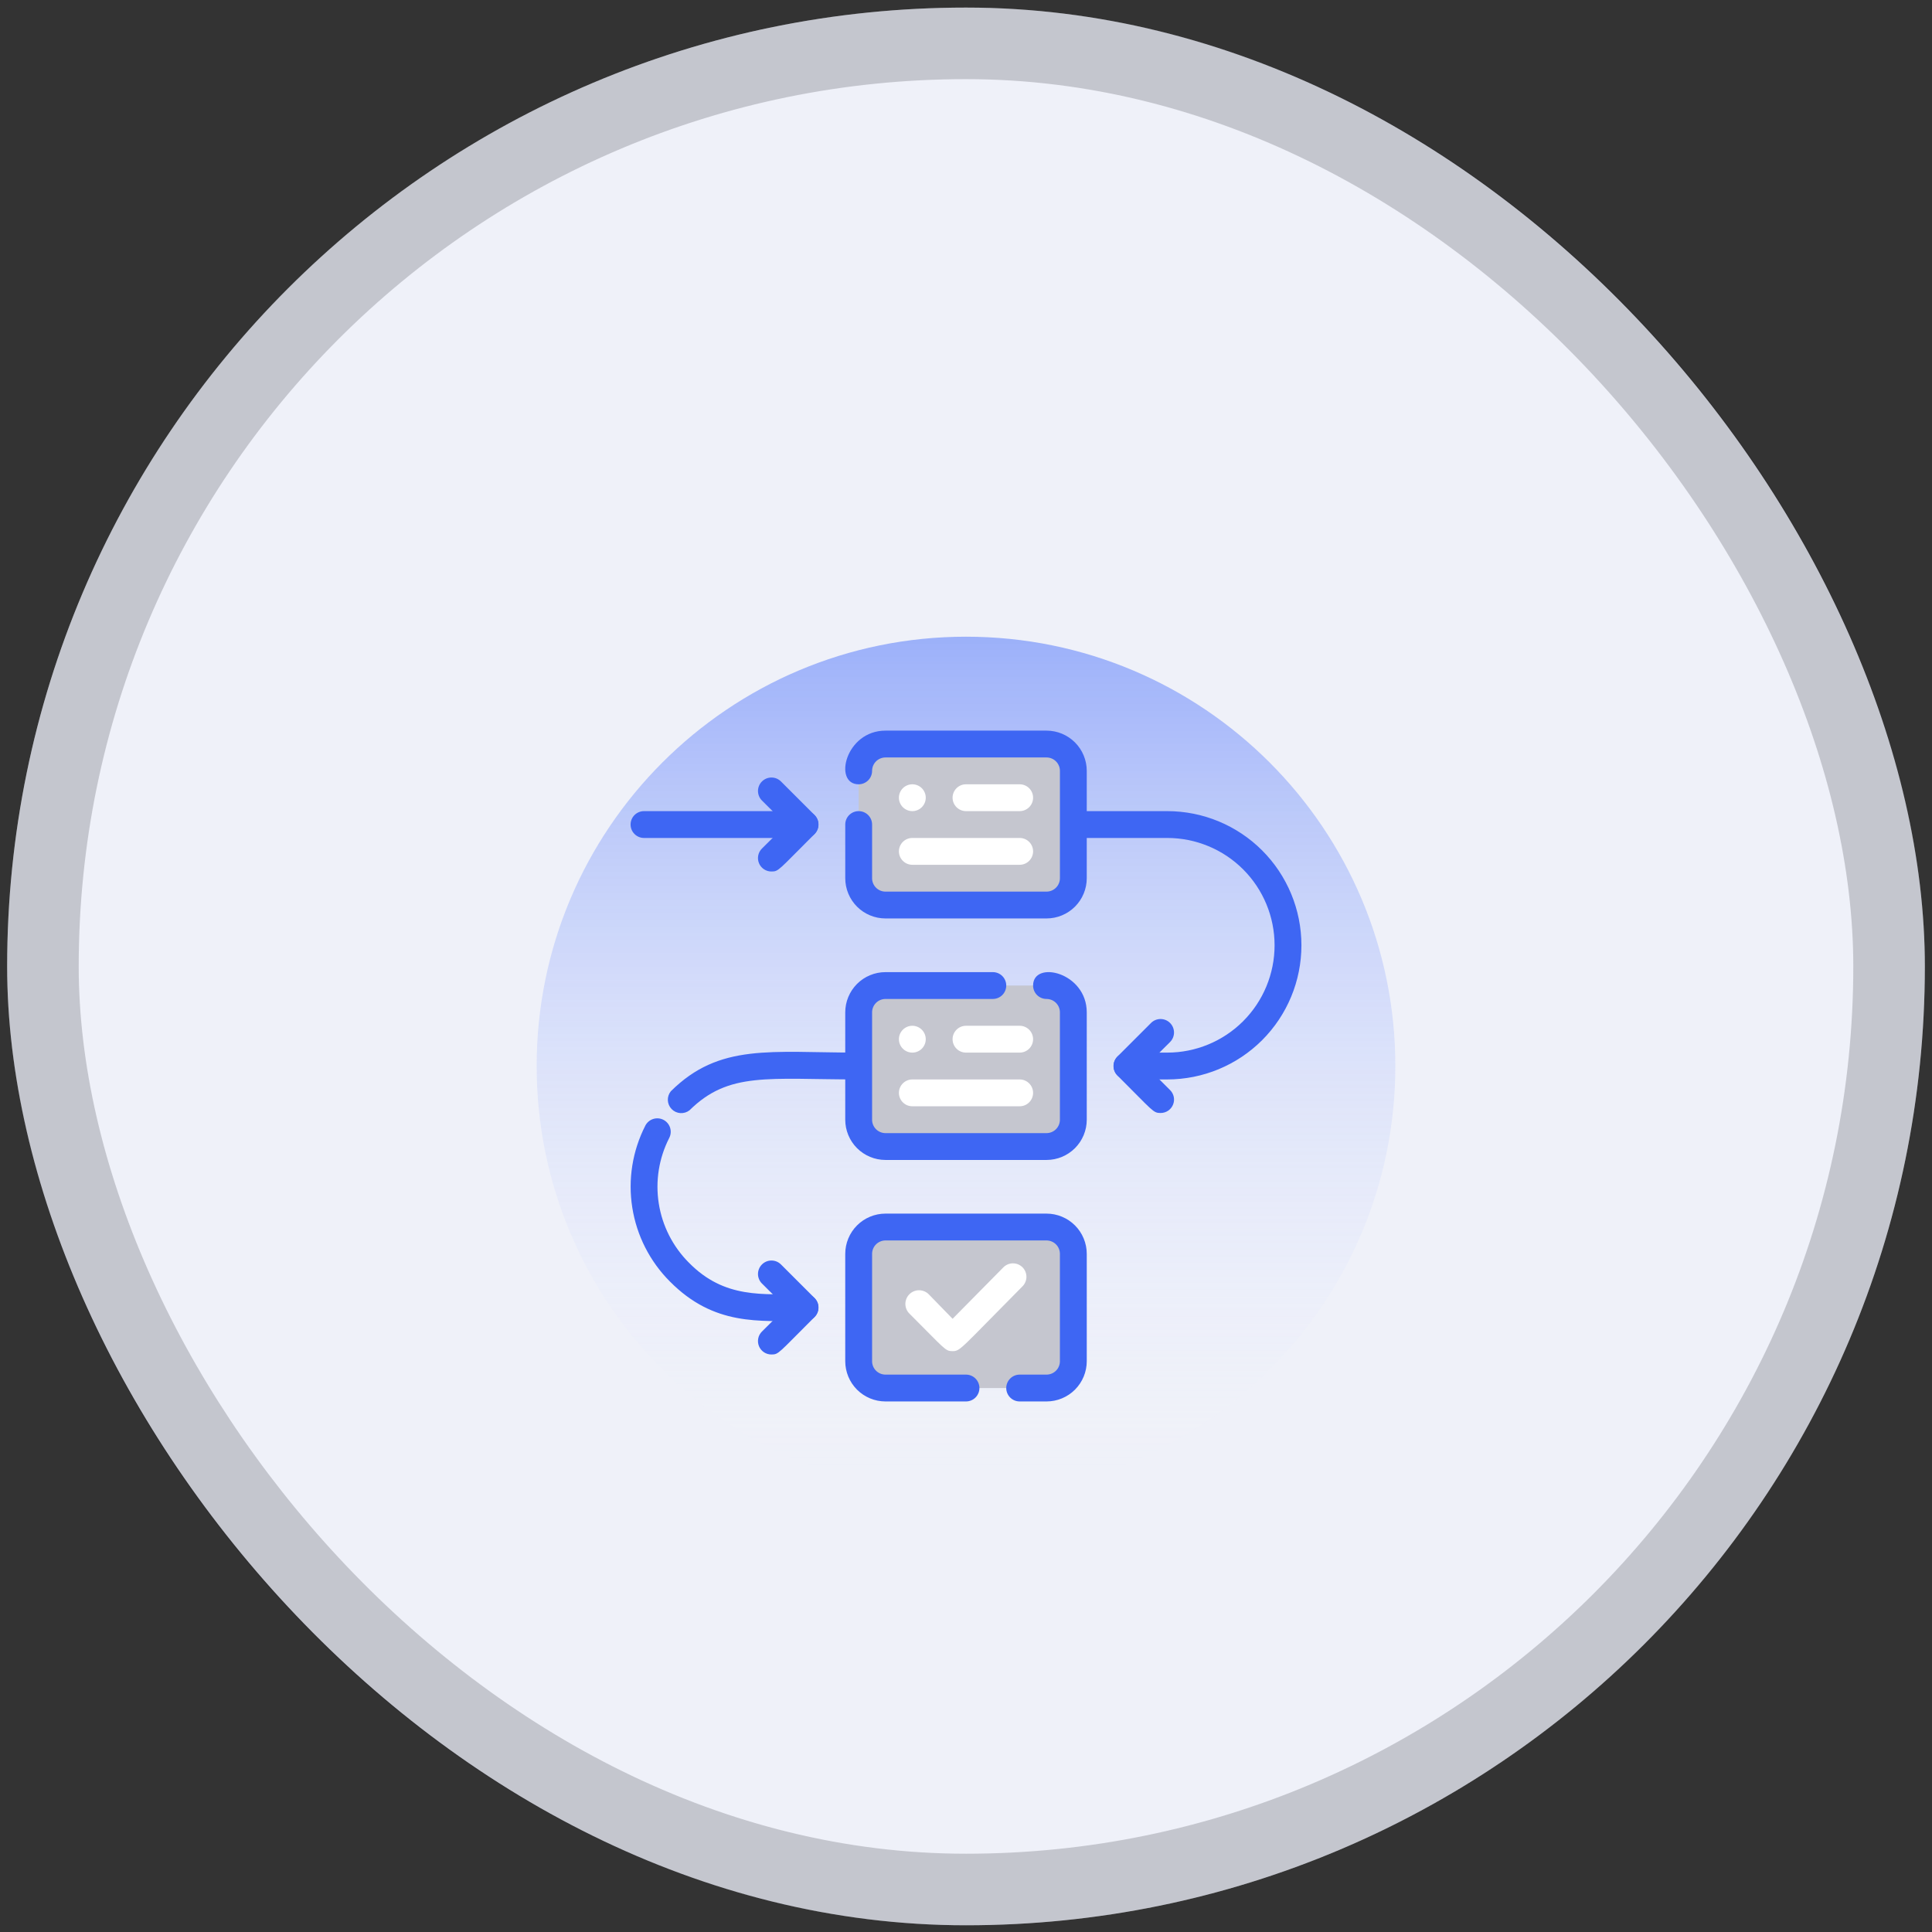 <svg width="135" height="135" viewBox="0 0 135 135" fill="none" xmlns="http://www.w3.org/2000/svg">
<rect x="0" y="0" width="135" height="135" fill="#333333" stroke="none"/>
<rect x="0.5" y="0.53" width="134" height="134" rx="67" fill="#EFF1F9"/>
<rect x="3" y="3.03" width="129" height="129" rx="64.5" stroke="#1C1C25" stroke-opacity="0.2" stroke-width="5"/>
<g clip-path="url(#clip0_0_202)">
<g clip-path="url(#clip1_0_202)">
<g clip-path="url(#clip2_0_202)">
<path opacity="0.5" d="M67.5 104.49C84.069 104.49 97.5 91.058 97.5 74.49C97.5 57.922 84.069 44.49 67.5 44.49C50.931 44.49 37.5 57.922 37.5 74.49C37.5 91.058 50.931 104.49 67.5 104.49Z" fill="url(#paint0_linear_0_202)"/>
<path d="M81.562 75.427H78.75C78.501 75.427 78.263 75.329 78.087 75.153C77.911 74.977 77.812 74.739 77.812 74.49C77.812 74.241 77.911 74.003 78.087 73.827C78.263 73.651 78.501 73.552 78.75 73.552H81.562C83.552 73.552 85.459 72.762 86.866 71.356C88.272 69.949 89.062 68.042 89.062 66.052C89.062 64.063 88.272 62.156 86.866 60.749C85.459 59.343 83.552 58.553 81.562 58.553H75C74.751 58.553 74.513 58.454 74.337 58.278C74.161 58.102 74.062 57.864 74.062 57.615C74.062 57.366 74.161 57.128 74.337 56.952C74.513 56.776 74.751 56.678 75 56.678H81.562C84.049 56.678 86.433 57.665 88.192 59.423C89.95 61.181 90.938 63.566 90.938 66.052C90.938 68.539 89.95 70.924 88.192 72.682C86.433 74.44 84.049 75.427 81.562 75.427Z" fill="#3E66F3"/>
<path d="M81.094 77.771C80.569 77.771 80.588 77.649 78.084 75.156C77.997 75.068 77.927 74.965 77.879 74.85C77.832 74.736 77.807 74.614 77.807 74.49C77.807 74.366 77.832 74.244 77.879 74.129C77.927 74.015 77.997 73.912 78.084 73.824L80.428 71.481C80.605 71.304 80.844 71.205 81.094 71.205C81.344 71.205 81.583 71.304 81.759 71.481C81.936 71.657 82.035 71.897 82.035 72.146C82.035 72.396 81.936 72.635 81.759 72.812L80.072 74.49L81.759 76.168C81.892 76.299 81.982 76.467 82.019 76.649C82.055 76.832 82.037 77.021 81.965 77.193C81.894 77.365 81.773 77.512 81.618 77.615C81.462 77.718 81.28 77.772 81.094 77.771Z" fill="#3E66F3"/>
<path d="M56.25 92.302C53.044 92.302 49.894 92.659 46.81 89.546C45.409 88.144 44.489 86.335 44.181 84.378C43.872 82.421 44.192 80.416 45.094 78.652C45.208 78.431 45.406 78.264 45.643 78.189C45.881 78.113 46.138 78.135 46.36 78.249C46.581 78.364 46.748 78.561 46.823 78.799C46.899 79.036 46.877 79.293 46.763 79.515C46.042 80.925 45.786 82.527 46.032 84.092C46.278 85.656 47.013 87.103 48.131 88.224C50.625 90.765 53.297 90.427 56.25 90.427C56.499 90.427 56.737 90.526 56.913 90.702C57.089 90.878 57.188 91.116 57.188 91.365C57.188 91.613 57.089 91.852 56.913 92.028C56.737 92.204 56.499 92.302 56.25 92.302Z" fill="#3E66F3"/>
<path d="M46.875 76.252C50.278 72.877 53.85 73.552 60 73.552C60.249 73.552 60.487 73.651 60.663 73.827C60.839 74.003 60.938 74.241 60.938 74.49C60.938 74.739 60.839 74.977 60.663 75.153C60.487 75.329 60.249 75.427 60 75.427C53.663 75.427 50.934 74.865 48.178 77.584C47.996 77.725 47.769 77.794 47.539 77.779C47.31 77.763 47.094 77.664 46.933 77.499C46.772 77.335 46.677 77.117 46.666 76.887C46.655 76.657 46.73 76.431 46.875 76.252Z" fill="#3E66F3"/>
<path d="M53.906 94.646C53.72 94.647 53.538 94.593 53.383 94.49C53.227 94.387 53.106 94.24 53.035 94.068C52.964 93.896 52.945 93.707 52.982 93.524C53.018 93.342 53.108 93.174 53.241 93.043L54.928 91.365L53.241 89.687C53.153 89.599 53.084 89.496 53.037 89.381C52.989 89.267 52.965 89.145 52.965 89.021C52.965 88.898 52.989 88.775 53.037 88.661C53.084 88.547 53.153 88.443 53.241 88.356C53.328 88.268 53.432 88.199 53.546 88.151C53.66 88.104 53.783 88.08 53.906 88.08C54.03 88.08 54.152 88.104 54.267 88.151C54.381 88.199 54.484 88.268 54.572 88.356L56.916 90.699C57.004 90.787 57.073 90.89 57.121 91.004C57.169 91.119 57.193 91.241 57.193 91.365C57.193 91.489 57.169 91.611 57.121 91.725C57.073 91.84 57.004 91.943 56.916 92.031C54.375 94.562 54.422 94.646 53.906 94.646Z" fill="#3E66F3"/>
<path d="M53.906 60.896C53.72 60.897 53.538 60.843 53.383 60.74C53.227 60.637 53.106 60.49 53.035 60.318C52.964 60.146 52.945 59.957 52.982 59.774C53.018 59.592 53.108 59.424 53.241 59.293L54.928 57.615L53.241 55.937C53.153 55.849 53.084 55.746 53.037 55.631C52.989 55.517 52.965 55.395 52.965 55.271C52.965 55.022 53.064 54.782 53.241 54.606C53.417 54.429 53.657 54.33 53.906 54.33C54.03 54.33 54.152 54.354 54.267 54.401C54.381 54.449 54.484 54.518 54.572 54.606L56.916 56.949C57.004 57.036 57.073 57.14 57.121 57.254C57.169 57.369 57.193 57.491 57.193 57.615C57.193 57.739 57.169 57.861 57.121 57.975C57.073 58.09 57.004 58.193 56.916 58.281C54.375 60.812 54.422 60.896 53.906 60.896Z" fill="#3E66F3"/>
<path d="M56.25 58.553H45C44.751 58.553 44.513 58.454 44.337 58.278C44.161 58.102 44.062 57.864 44.062 57.615C44.062 57.366 44.161 57.128 44.337 56.952C44.513 56.776 44.751 56.678 45 56.678H56.25C56.499 56.678 56.737 56.776 56.913 56.952C57.089 57.128 57.188 57.366 57.188 57.615C57.188 57.864 57.089 58.102 56.913 58.278C56.737 58.454 56.499 58.553 56.25 58.553Z" fill="#3E66F3"/>
<path d="M73.125 68.865H61.875C60.84 68.865 60 69.704 60 70.74V78.24C60 79.275 60.84 80.115 61.875 80.115H73.125C74.16 80.115 75 79.275 75 78.24V70.74C75 69.704 74.16 68.865 73.125 68.865Z" fill="#C5C6CF"/>
<path d="M73.125 85.74H61.875C60.84 85.74 60 86.579 60 87.615V95.115C60 96.15 60.84 96.99 61.875 96.99H73.125C74.16 96.99 75 96.15 75 95.115V87.615C75 86.579 74.16 85.74 73.125 85.74Z" fill="#C5C6CF"/>
<path d="M73.125 51.99H61.875C60.84 51.99 60 52.83 60 53.865V61.365C60 62.401 60.84 63.24 61.875 63.24H73.125C74.16 63.24 75 62.401 75 61.365V53.865C75 52.83 74.16 51.99 73.125 51.99Z" fill="#C5C6CF"/>
<path d="M73.125 81.053H61.875C61.129 81.053 60.414 80.756 59.886 80.229C59.359 79.701 59.062 78.986 59.062 78.24V70.74C59.062 69.994 59.359 69.279 59.886 68.751C60.414 68.224 61.129 67.928 61.875 67.928H69.375C69.624 67.928 69.862 68.026 70.038 68.202C70.214 68.378 70.312 68.617 70.312 68.865C70.312 69.114 70.214 69.352 70.038 69.528C69.862 69.704 69.624 69.803 69.375 69.803H61.875C61.626 69.803 61.388 69.901 61.212 70.077C61.036 70.253 60.938 70.492 60.938 70.74V78.24C60.938 78.489 61.036 78.727 61.212 78.903C61.388 79.079 61.626 79.178 61.875 79.178H73.125C73.374 79.178 73.612 79.079 73.788 78.903C73.964 78.727 74.062 78.489 74.062 78.24V70.74C74.062 70.492 73.964 70.253 73.788 70.077C73.612 69.901 73.374 69.803 73.125 69.803C72.876 69.803 72.638 69.704 72.462 69.528C72.286 69.352 72.188 69.114 72.188 68.865C72.188 67.075 75.938 67.928 75.938 70.74V78.24C75.938 78.986 75.641 79.701 75.114 80.229C74.586 80.756 73.871 81.053 73.125 81.053Z" fill="#3E66F3"/>
<path d="M73.125 97.927H71.25C71.001 97.927 70.763 97.829 70.587 97.653C70.411 97.477 70.312 97.239 70.312 96.99C70.312 96.741 70.411 96.503 70.587 96.327C70.763 96.151 71.001 96.052 71.25 96.052H73.125C73.374 96.052 73.612 95.954 73.788 95.778C73.964 95.602 74.062 95.364 74.062 95.115V87.615C74.062 87.366 73.964 87.128 73.788 86.952C73.612 86.776 73.374 86.677 73.125 86.677H61.875C61.626 86.677 61.388 86.776 61.212 86.952C61.036 87.128 60.938 87.366 60.938 87.615V95.115C60.938 95.364 61.036 95.602 61.212 95.778C61.388 95.954 61.626 96.052 61.875 96.052H67.5C67.749 96.052 67.987 96.151 68.163 96.327C68.339 96.503 68.438 96.741 68.438 96.99C68.438 97.239 68.339 97.477 68.163 97.653C67.987 97.829 67.749 97.927 67.5 97.927H61.875C61.129 97.927 60.414 97.631 59.886 97.104C59.359 96.576 59.062 95.861 59.062 95.115V87.615C59.062 86.869 59.359 86.154 59.886 85.626C60.414 85.099 61.129 84.802 61.875 84.802H73.125C73.871 84.802 74.586 85.099 75.114 85.626C75.641 86.154 75.938 86.869 75.938 87.615V95.115C75.938 95.861 75.641 96.576 75.114 97.104C74.586 97.631 73.871 97.927 73.125 97.927Z" fill="#3E66F3"/>
<path d="M73.125 64.177H61.875C61.129 64.177 60.414 63.881 59.886 63.354C59.359 62.826 59.063 62.111 59.063 61.365V57.615C59.063 57.366 59.161 57.128 59.337 56.952C59.513 56.776 59.752 56.678 60 56.678C60.249 56.678 60.487 56.776 60.663 56.952C60.839 57.128 60.938 57.366 60.938 57.615V61.365C60.938 61.614 61.036 61.852 61.212 62.028C61.388 62.204 61.627 62.303 61.875 62.303H73.125C73.374 62.303 73.612 62.204 73.788 62.028C73.964 61.852 74.063 61.614 74.063 61.365V53.865C74.063 53.616 73.964 53.378 73.788 53.202C73.612 53.026 73.374 52.928 73.125 52.928H61.875C61.627 52.928 61.388 53.026 61.212 53.202C61.036 53.378 60.938 53.616 60.938 53.865C60.938 54.114 60.839 54.352 60.663 54.528C60.487 54.704 60.249 54.803 60 54.803C58.209 54.803 59.063 51.053 61.875 51.053H73.125C73.871 51.053 74.586 51.349 75.114 51.876C75.641 52.404 75.938 53.119 75.938 53.865V61.365C75.938 62.111 75.641 62.826 75.114 63.354C74.586 63.881 73.871 64.177 73.125 64.177Z" fill="#3E66F3"/>
<path d="M71.25 56.678H67.5C67.251 56.678 67.013 56.579 66.837 56.403C66.661 56.227 66.562 55.989 66.562 55.74C66.562 55.491 66.661 55.253 66.837 55.077C67.013 54.901 67.251 54.803 67.5 54.803H71.25C71.499 54.803 71.737 54.901 71.913 55.077C72.089 55.253 72.188 55.491 72.188 55.74C72.188 55.989 72.089 56.227 71.913 56.403C71.737 56.579 71.499 56.678 71.25 56.678Z" fill="white"/>
<path d="M64.688 55.74C64.688 55.989 64.589 56.227 64.413 56.403C64.237 56.579 63.999 56.678 63.75 56.678C63.501 56.678 63.263 56.579 63.087 56.403C62.911 56.227 62.812 55.989 62.812 55.74C62.812 55.491 62.911 55.253 63.087 55.077C63.263 54.901 63.501 54.803 63.75 54.803C63.999 54.803 64.237 54.901 64.413 55.077C64.589 55.253 64.688 55.491 64.688 55.74Z" fill="white"/>
<path d="M71.25 73.552H67.5C67.251 73.552 67.013 73.454 66.837 73.278C66.661 73.102 66.562 72.864 66.562 72.615C66.562 72.366 66.661 72.128 66.837 71.952C67.013 71.776 67.251 71.677 67.5 71.677H71.25C71.499 71.677 71.737 71.776 71.913 71.952C72.089 72.128 72.188 72.366 72.188 72.615C72.188 72.864 72.089 73.102 71.913 73.278C71.737 73.454 71.499 73.552 71.25 73.552Z" fill="white"/>
<path d="M64.688 72.615C64.688 72.864 64.589 73.102 64.413 73.278C64.237 73.454 63.999 73.552 63.75 73.552C63.501 73.552 63.263 73.454 63.087 73.278C62.911 73.102 62.812 72.864 62.812 72.615C62.812 72.366 62.911 72.128 63.087 71.952C63.263 71.776 63.501 71.677 63.75 71.677C63.999 71.677 64.237 71.776 64.413 71.952C64.589 72.128 64.688 72.366 64.688 72.615Z" fill="white"/>
<path d="M66.563 94.412C66.038 94.412 66.056 94.29 63.553 91.796C63.372 91.62 63.268 91.378 63.264 91.125C63.261 90.872 63.358 90.628 63.535 90.446C63.711 90.265 63.952 90.161 64.206 90.157C64.459 90.154 64.703 90.251 64.885 90.427L66.563 92.152L70.116 88.552C70.203 88.465 70.307 88.396 70.421 88.348C70.535 88.301 70.658 88.277 70.781 88.277C70.905 88.277 71.027 88.301 71.142 88.348C71.256 88.396 71.36 88.465 71.447 88.552C71.534 88.64 71.604 88.743 71.651 88.858C71.698 88.972 71.723 89.094 71.723 89.218C71.723 89.342 71.698 89.464 71.651 89.578C71.604 89.692 71.534 89.796 71.447 89.884C67.116 94.243 67.116 94.412 66.563 94.412Z" fill="white"/>
<path d="M71.25 60.428H63.75C63.501 60.428 63.263 60.329 63.087 60.153C62.911 59.977 62.812 59.739 62.812 59.49C62.812 59.241 62.911 59.003 63.087 58.827C63.263 58.651 63.501 58.553 63.75 58.553H71.25C71.499 58.553 71.737 58.651 71.913 58.827C72.089 59.003 72.188 59.241 72.188 59.49C72.188 59.739 72.089 59.977 71.913 60.153C71.737 60.329 71.499 60.428 71.25 60.428Z" fill="white"/>
<path d="M71.25 77.302H63.75C63.501 77.302 63.263 77.204 63.087 77.028C62.911 76.852 62.812 76.614 62.812 76.365C62.812 76.116 62.911 75.878 63.087 75.702C63.263 75.526 63.501 75.427 63.75 75.427H71.25C71.499 75.427 71.737 75.526 71.913 75.702C72.089 75.878 72.188 76.116 72.188 76.365C72.188 76.614 72.089 76.852 71.913 77.028C71.737 77.204 71.499 77.302 71.25 77.302Z" fill="white"/>
</g>
</g>
</g>
<defs>
<linearGradient id="paint0_linear_0_202" x1="67.5" y1="104.49" x2="67.5" y2="44.49" gradientUnits="userSpaceOnUse">
<stop stop-color="white" stop-opacity="0"/>
<stop offset="1" stop-color="#486FFA"/>
</linearGradient>
<clipPath id="clip0_0_202">
<rect width="60" height="60" fill="white" transform="translate(37.5 44.49)"/>
</clipPath>
<clipPath id="clip1_0_202">
<rect width="60" height="60" fill="white" transform="translate(37.5 44.49)"/>
</clipPath>
<clipPath id="clip2_0_202">
<rect width="60" height="60" fill="white" transform="translate(37.5 44.49)"/>
</clipPath>
</defs>
</svg>
